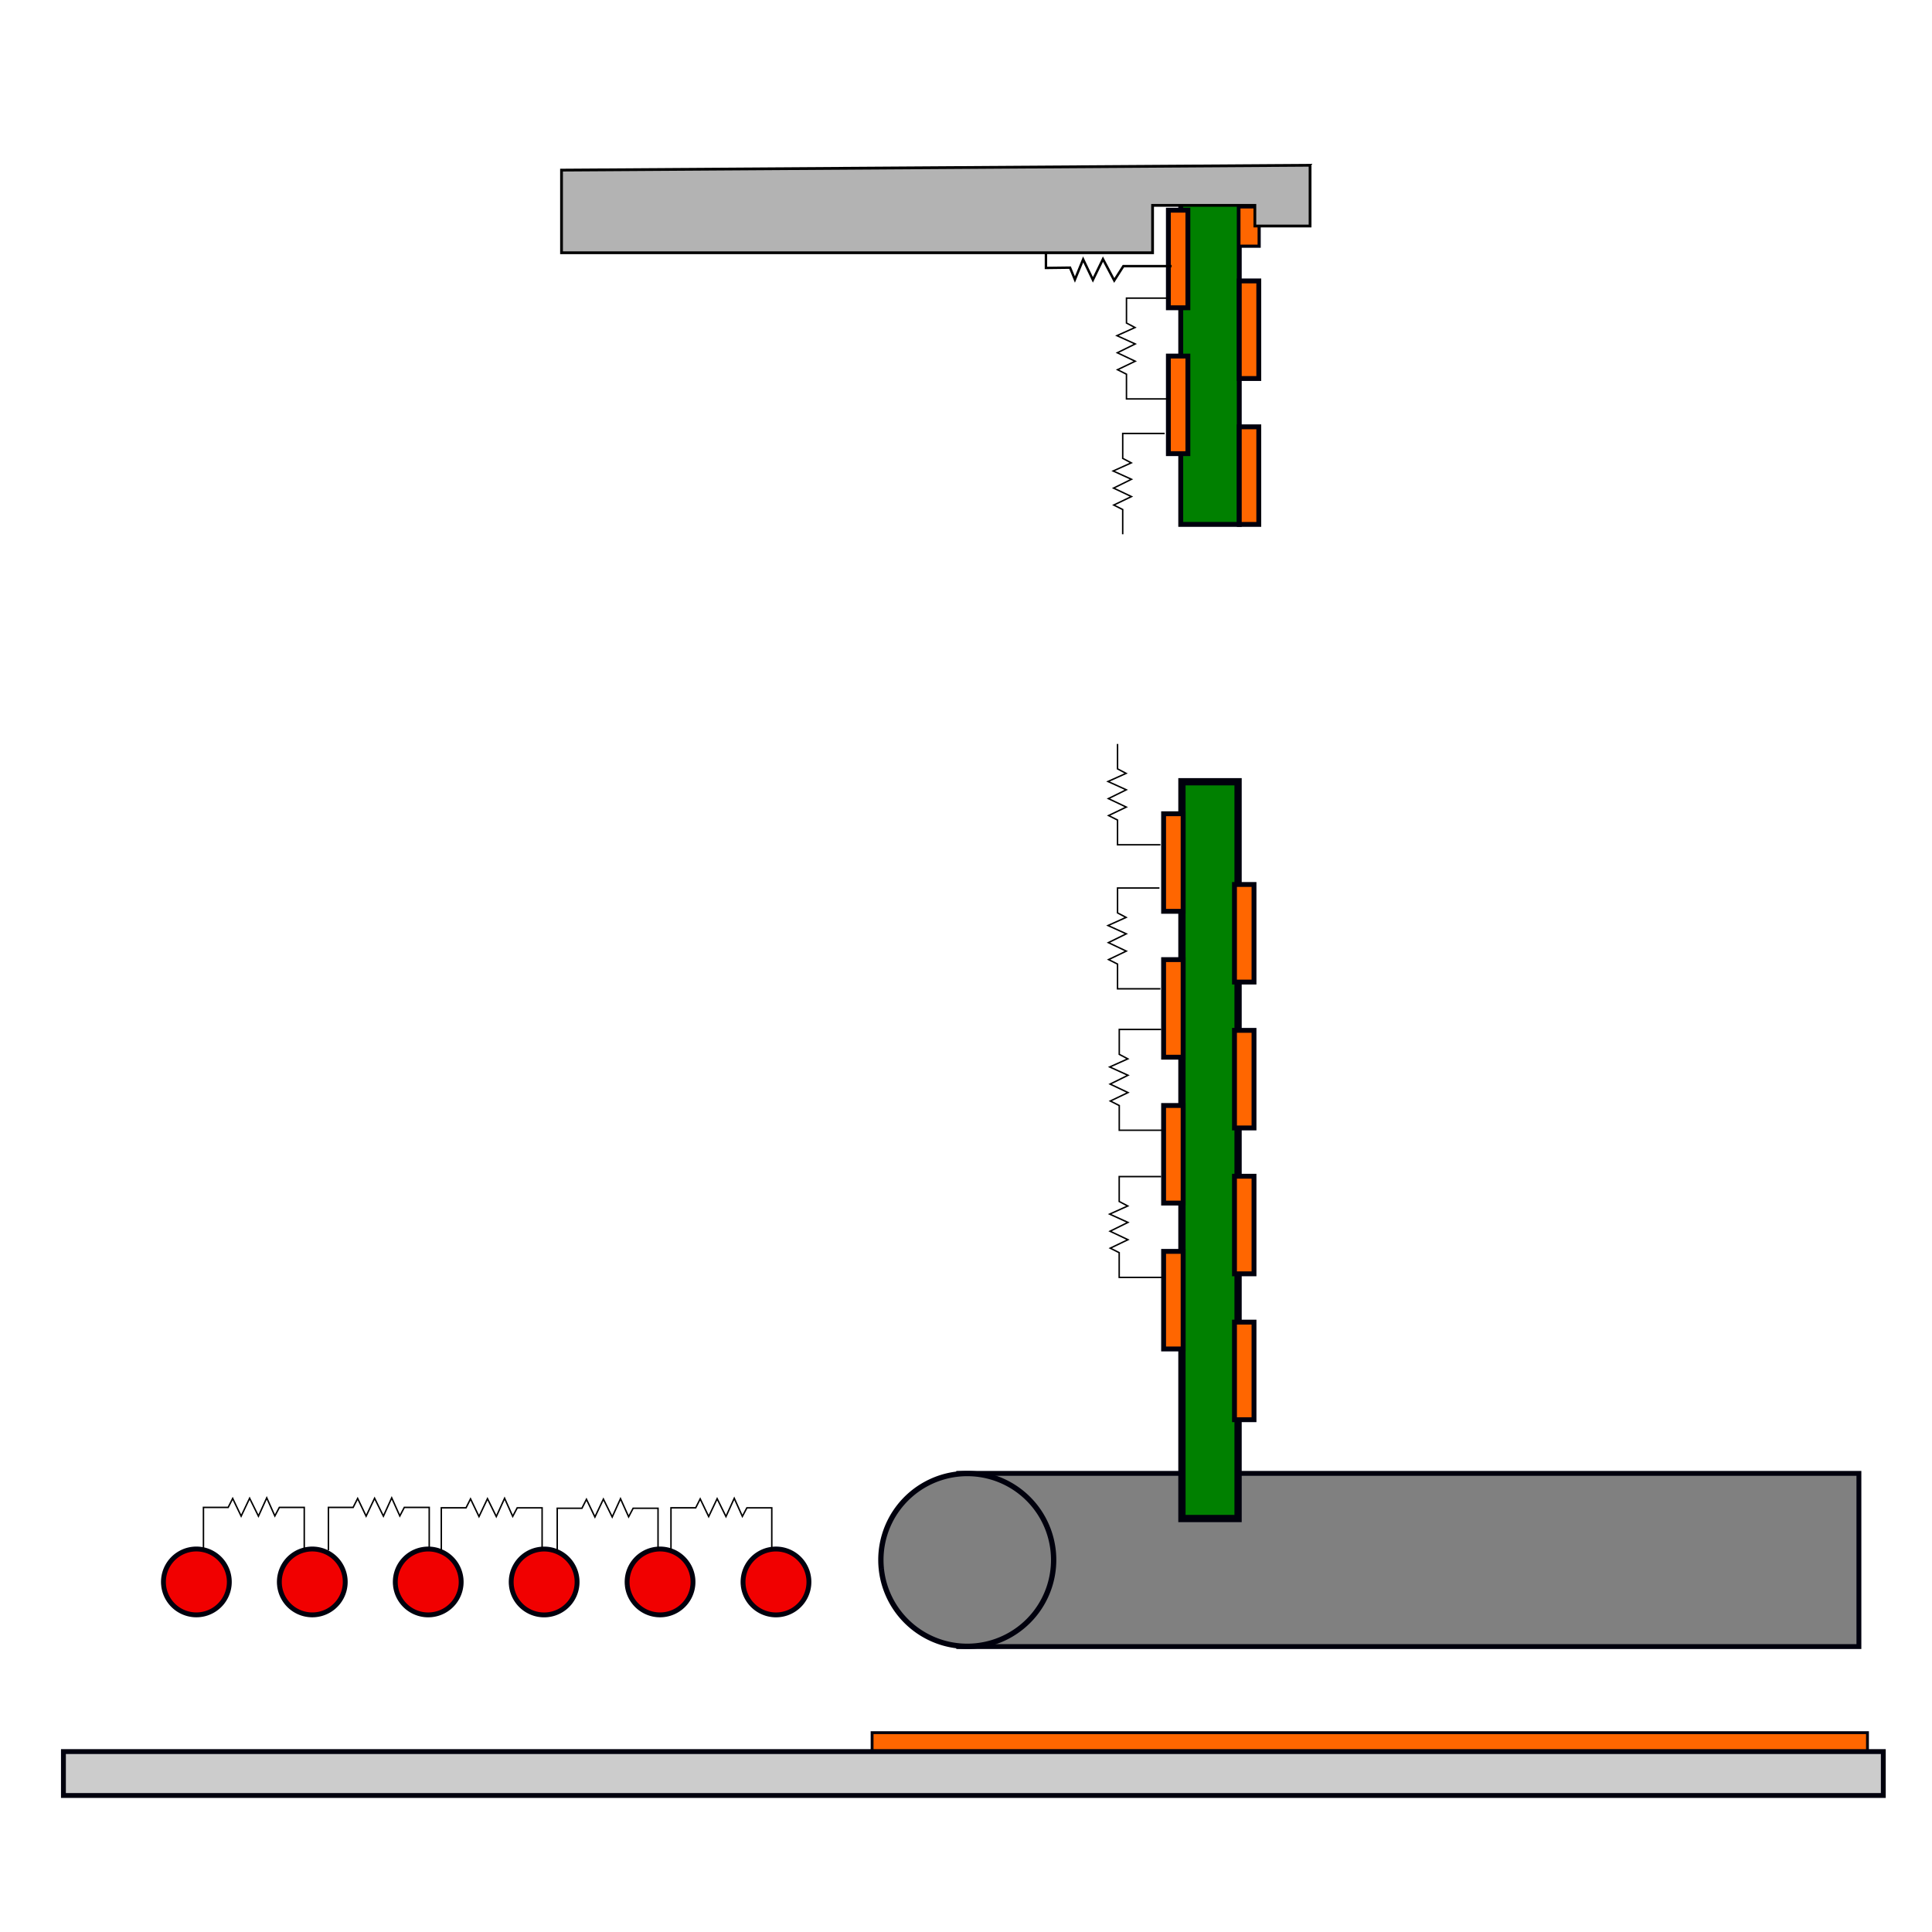 <?xml version="1.0" encoding="UTF-8" standalone="no"?>
<!-- Created with Inkscape (http://www.inkscape.org/) -->

<svg
   xmlns:dc="http://purl.org/dc/elements/1.1/"
   xmlns:cc="http://creativecommons.org/ns#"
   xmlns:rdf="http://www.w3.org/1999/02/22-rdf-syntax-ns#"
   xmlns:svg="http://www.w3.org/2000/svg"
   xmlns="http://www.w3.org/2000/svg"
   xmlns:sodipodi="http://sodipodi.sourceforge.net/DTD/sodipodi-0.dtd"
   xmlns:inkscape="http://www.inkscape.org/namespaces/inkscape"
   width="800"
   height="800"
   viewBox="0 0 211.667 211.667"
   version="1.1"
   id="svg8"
   inkscape:version="0.92.4 (33fec40, 2019-01-16)"
   sodipodi:docname="mythesis.svg">
  <defs
     id="defs2" />
  <sodipodi:namedview
     id="base"
     pagecolor="#ffffff"
     bordercolor="#666666"
     borderopacity="1.0"
     inkscape:pageopacity="0.0"
     inkscape:pageshadow="2"
     inkscape:zoom="0.98994949"
     inkscape:cx="269.86697"
     inkscape:cy="361.33153"
     inkscape:document-units="mm"
     inkscape:current-layer="layer1"
     showgrid="false"
     units="px"
     inkscape:window-width="1920"
     inkscape:window-height="1016"
     inkscape:window-x="0"
     inkscape:window-y="27"
     inkscape:window-maximized="1" />
  <g
     inkscape:label="Layer 1"
     inkscape:groupmode="layer"
     id="layer1"
     transform="translate(0,-85.333)">
    <path
       style="opacity:1;fill:#f10000;fill-opacity:1;stroke:#00000d;stroke-width:0.533;stroke-miterlimit:4;stroke-dasharray:none;stroke-dashoffset:0;stroke-opacity:1"
       id="path4747"
       sodipodi:type="arc"
       sodipodi:cx="21.515196"
       sodipodi:cy="258.64682"
       sodipodi:rx="3.6081386"
       sodipodi:ry="3.6081386"
       sodipodi:start="3.0386182"
       sodipodi:end="3.0381644"
       sodipodi:open="true"
       d="m 17.926,259.018 a 3.608,3.608 0 0 1 3.218,-3.96 3.608,3.608 0 0 1 3.96,3.217 3.608,3.608 0 0 1 -3.217,3.961 3.608,3.608 0 0 1 -3.961,-3.216" />
    <path
       style="opacity:1;fill:#f10000;fill-opacity:1;stroke:#00000d;stroke-width:0.533;stroke-miterlimit:4;stroke-dasharray:none;stroke-dashoffset:0;stroke-opacity:1"
       id="path4747-3"
       sodipodi:type="arc"
       sodipodi:cx="34.215374"
       sodipodi:cy="258.64844"
       sodipodi:rx="3.6081386"
       sodipodi:ry="3.6081386"
       sodipodi:start="3.0386182"
       sodipodi:end="3.0381644"
       sodipodi:open="true"
       d="m 30.626,259.019 a 3.608,3.608 0 0 1 3.218,-3.96 3.608,3.608 0 0 1 3.96,3.217 3.608,3.608 0 0 1 -3.217,3.961 3.608,3.608 0 0 1 -3.961,-3.216" />
    <rect
       style="opacity:1;fill:#808080;fill-opacity:1;stroke:#00000d;stroke-width:0.533;stroke-miterlimit:4;stroke-dasharray:none;stroke-dashoffset:0;stroke-opacity:1"
       id="rect4806"
       width="98.622"
       height="18.976"
       x="105.037"
       y="246.753" />
    <path
       style="opacity:1;fill:#808080;fill-opacity:1;stroke:#00000d;stroke-width:0.581;stroke-miterlimit:4;stroke-dasharray:none;stroke-dashoffset:0;stroke-opacity:1"
       id="path4808"
       sodipodi:type="arc"
       sodipodi:cx="105.97237"
       sodipodi:cy="256.23599"
       sodipodi:rx="9.4641466"
       sodipodi:ry="9.4641466"
       sodipodi:start="3.0386182"
       sodipodi:end="3.0381644"
       sodipodi:open="true"
       d="m 96.558,257.209 a 9.464,9.464 0 0 1 8.44,-10.387 9.464,9.464 0 0 1 10.388,8.439 9.464,9.464 0 0 1 -8.438,10.389 9.464,9.464 0 0 1 -10.39,-8.437" />
    <rect
       style="opacity:1;fill:#008000;fill-opacity:1;stroke:#00000d;stroke-width:0.537;stroke-miterlimit:4;stroke-dasharray:none;stroke-dashoffset:0;stroke-opacity:1"
       id="rect4810"
       width="6.411"
       height="35.276"
       x="129.36"
       y="107.508" />
    <rect
       style="opacity:1;fill:#008000;fill-opacity:1;stroke:#00000d;stroke-width:0.796;stroke-miterlimit:4;stroke-dasharray:none;stroke-dashoffset:0;stroke-opacity:1"
       id="rect4810-5"
       width="6.152"
       height="80.72"
       x="129.49"
       y="170.98" />
    <rect
       style="opacity:1;fill:#ff6600;fill-opacity:1;stroke:#00000d;stroke-width:0.533;stroke-miterlimit:4;stroke-dasharray:none;stroke-dashoffset:0;stroke-opacity:1"
       id="rect4827"
       width="2.138"
       height="10.691"
       x="135.249"
       y="230.183" />
    <rect
       style="opacity:1;fill:#ff6600;fill-opacity:1;stroke:#00000d;stroke-width:0.533;stroke-miterlimit:4;stroke-dasharray:none;stroke-dashoffset:0;stroke-opacity:1"
       id="rect4827-6"
       width="2.138"
       height="10.691"
       x="127.482"
       y="222.432" />
    <rect
       style="opacity:1;fill:#ff6600;fill-opacity:1;stroke:#00000d;stroke-width:0.533;stroke-miterlimit:4;stroke-dasharray:none;stroke-dashoffset:0;stroke-opacity:1"
       id="rect4827-3"
       width="2.138"
       height="10.691"
       x="135.249"
       y="214.2" />
    <rect
       style="opacity:1;fill:#ff6600;fill-opacity:1;stroke:#00000d;stroke-width:0.533;stroke-miterlimit:4;stroke-dasharray:none;stroke-dashoffset:0;stroke-opacity:1"
       id="rect4827-6-6"
       width="2.138"
       height="10.691"
       x="127.482"
       y="206.449" />
    <rect
       style="opacity:1;fill:#ff6600;fill-opacity:1;stroke:#00000d;stroke-width:0.533;stroke-miterlimit:4;stroke-dasharray:none;stroke-dashoffset:0;stroke-opacity:1"
       id="rect4827-3-0"
       width="2.138"
       height="10.691"
       x="135.249"
       y="198.218" />
    <rect
       style="opacity:1;fill:#ff6600;fill-opacity:1;stroke:#00000d;stroke-width:0.533;stroke-miterlimit:4;stroke-dasharray:none;stroke-dashoffset:0;stroke-opacity:1"
       id="rect4827-6-6-6"
       width="2.138"
       height="10.691"
       x="127.482"
       y="190.467" />
    <rect
       style="opacity:1;fill:#ff6600;fill-opacity:1;stroke:#00000d;stroke-width:0.533;stroke-miterlimit:4;stroke-dasharray:none;stroke-dashoffset:0;stroke-opacity:1"
       id="rect4827-3-0-2"
       width="2.138"
       height="10.691"
       x="135.249"
       y="182.235" />
    <rect
       style="opacity:1;fill:#ff6600;fill-opacity:1;stroke:#00000d;stroke-width:0.533;stroke-miterlimit:4;stroke-dasharray:none;stroke-dashoffset:0;stroke-opacity:1"
       id="rect4827-6-6-6-6"
       width="2.138"
       height="10.691"
       x="127.482"
       y="174.485" />
    <rect
       style="opacity:1;fill:#ff6600;fill-opacity:1;stroke:#00000d;stroke-width:0.533;stroke-miterlimit:4;stroke-dasharray:none;stroke-dashoffset:0;stroke-opacity:1"
       id="rect4827-3-0-2-1"
       width="2.138"
       height="10.691"
       x="135.773"
       y="132.095" />
    <rect
       style="opacity:1;fill:#ff6600;fill-opacity:1;stroke:#00000d;stroke-width:0.533;stroke-miterlimit:4;stroke-dasharray:none;stroke-dashoffset:0;stroke-opacity:1"
       id="rect4827-6-6-6-6-8"
       width="2.138"
       height="10.691"
       x="128.006"
       y="124.344" />
    <rect
       style="opacity:1;fill:#ff6600;fill-opacity:1;stroke:#00000d;stroke-width:0.533;stroke-miterlimit:4;stroke-dasharray:none;stroke-dashoffset:0;stroke-opacity:1"
       id="rect4827-3-0-2-1-7"
       width="2.138"
       height="10.691"
       x="135.773"
       y="116.112" />
    <rect
       style="opacity:1;fill:#ff6600;fill-opacity:1;stroke:#00000d;stroke-width:0.533;stroke-miterlimit:4;stroke-dasharray:none;stroke-dashoffset:0;stroke-opacity:1"
       id="rect4827-6-6-6-6-8-9"
       width="2.138"
       height="10.691"
       x="128.006"
       y="108.361" />
    <rect
       style="opacity:1;fill:#ff6600;fill-opacity:1;stroke:#00000d;stroke-width:0.345;stroke-miterlimit:4;stroke-dasharray:none;stroke-dashoffset:0;stroke-opacity:1"
       id="rect4827-3-0-2-1-7-2"
       width="2.218"
       height="4.305"
       x="135.733"
       y="108.001" />
    <rect
       style="opacity:1;fill:#ff6600;fill-opacity:1;stroke:#00000d;stroke-width:0.312;stroke-miterlimit:4;stroke-dasharray:none;stroke-dashoffset:0;stroke-opacity:1"
       id="rect5003"
       width="109.053"
       height="2.328"
       x="95.545"
       y="275.161" />
    <rect
       style="opacity:1;fill:#cccccc;fill-opacity:1;stroke:#00000d;stroke-width:0.533;stroke-miterlimit:4;stroke-dasharray:none;stroke-dashoffset:0;stroke-opacity:1"
       id="rect5005"
       width="199.383"
       height="4.811"
       x="6.949"
       y="277.233" />
    <path
       style="fill:none;stroke:#000000;stroke-width:0.161px;stroke-linecap:butt;stroke-linejoin:miter;stroke-opacity:1"
       d="m 22.29,255.181 v -4.701 h 2.709 l 0.493,-0.979 0.928,1.937 0.928,-1.959 0.966,1.959 0.909,-2.002 0.89,1.981 0.493,-0.936 h 2.728 v 4.592"
       id="path5036"
       inkscape:connector-curvature="0" />
    <path
       style="fill:none;stroke:#000000;stroke-width:0.161px;stroke-linecap:butt;stroke-linejoin:miter;stroke-opacity:1"
       d="m 35.981,255.181 v -4.701 h 2.709 l 0.493,-0.979 0.928,1.937 0.928,-1.959 0.966,1.959 0.909,-2.002 0.89,1.981 0.493,-0.936 h 2.728 v 4.592"
       id="path5036-0"
       inkscape:connector-curvature="0" />
    <path
       style="opacity:1;fill:#f10000;fill-opacity:1;stroke:#00000d;stroke-width:0.533;stroke-miterlimit:4;stroke-dasharray:none;stroke-dashoffset:0;stroke-opacity:1"
       id="path4747-2"
       sodipodi:type="arc"
       sodipodi:cx="46.915554"
       sodipodi:cy="258.65005"
       sodipodi:rx="3.6081386"
       sodipodi:ry="3.6081386"
       sodipodi:start="3.0386182"
       sodipodi:end="3.0381644"
       sodipodi:open="true"
       d="m 43.327,259.021 a 3.608,3.608 0 0 1 3.218,-3.96 3.608,3.608 0 0 1 3.96,3.217 3.608,3.608 0 0 1 -3.217,3.961 3.608,3.608 0 0 1 -3.961,-3.216" />
    <path
       style="opacity:1;fill:#f10000;fill-opacity:1;stroke:#00000d;stroke-width:0.533;stroke-miterlimit:4;stroke-dasharray:none;stroke-dashoffset:0;stroke-opacity:1"
       id="path4747-3-3"
       sodipodi:type="arc"
       sodipodi:cx="59.61573"
       sodipodi:cy="258.65167"
       sodipodi:rx="3.6081386"
       sodipodi:ry="3.6081386"
       sodipodi:start="3.0386182"
       sodipodi:end="3.0381644"
       sodipodi:open="true"
       d="m 56.027,259.023 a 3.608,3.608 0 0 1 3.218,-3.96 3.608,3.608 0 0 1 3.96,3.217 3.608,3.608 0 0 1 -3.217,3.961 3.608,3.608 0 0 1 -3.961,-3.216" />
    <path
       style="opacity:1;fill:#f10000;fill-opacity:1;stroke:#00000d;stroke-width:0.533;stroke-miterlimit:4;stroke-dasharray:none;stroke-dashoffset:0;stroke-opacity:1"
       id="path4747-2-7"
       sodipodi:type="arc"
       sodipodi:cx="72.315407"
       sodipodi:cy="258.64844"
       sodipodi:rx="3.6081386"
       sodipodi:ry="3.6081386"
       sodipodi:start="3.0386182"
       sodipodi:end="3.0381644"
       sodipodi:open="true"
       d="m 68.726,259.019 a 3.608,3.608 0 0 1 3.218,-3.96 3.608,3.608 0 0 1 3.96,3.217 3.608,3.608 0 0 1 -3.217,3.961 3.608,3.608 0 0 1 -3.961,-3.216" />
    <path
       style="opacity:1;fill:#f10000;fill-opacity:1;stroke:#00000d;stroke-width:0.533;stroke-miterlimit:4;stroke-dasharray:none;stroke-dashoffset:0;stroke-opacity:1"
       id="path4747-3-3-5"
       sodipodi:type="arc"
       sodipodi:cx="85.015579"
       sodipodi:cy="258.65005"
       sodipodi:rx="3.6081386"
       sodipodi:ry="3.6081386"
       sodipodi:start="3.0386182"
       sodipodi:end="3.0381644"
       sodipodi:open="true"
       d="m 81.427,259.021 a 3.608,3.608 0 0 1 3.218,-3.96 3.608,3.608 0 0 1 3.96,3.217 3.608,3.608 0 0 1 -3.217,3.961 3.608,3.608 0 0 1 -3.961,-3.216" />
    <path
       style="fill:none;stroke:#000000;stroke-width:0.161px;stroke-linecap:butt;stroke-linejoin:miter;stroke-opacity:1"
       d="m 48.349,255.228 v -4.701 h 2.709 l 0.493,-0.979 0.928,1.937 0.928,-1.959 0.966,1.959 0.909,-2.002 0.89,1.981 0.493,-0.936 h 2.728 v 4.592"
       id="path5036-0-9"
       inkscape:connector-curvature="0" />
    <path
       style="fill:none;stroke:#000000;stroke-width:0.161px;stroke-linecap:butt;stroke-linejoin:miter;stroke-opacity:1"
       d="m 61.049,255.275 v -4.701 h 2.709 l 0.493,-0.979 0.928,1.937 0.928,-1.959 0.966,1.959 0.909,-2.002 0.89,1.981 0.493,-0.936 h 2.728 v 4.592"
       id="path5036-0-9-2"
       inkscape:connector-curvature="0" />
    <path
       style="fill:none;stroke:#000000;stroke-width:0.161px;stroke-linecap:butt;stroke-linejoin:miter;stroke-opacity:1"
       d="m 73.511,255.228 v -4.701 h 2.709 l 0.493,-0.979 0.928,1.937 0.928,-1.959 0.966,1.959 0.909,-2.002 0.89,1.981 0.493,-0.936 h 2.728 v 4.592"
       id="path5036-0-9-2-2"
       inkscape:connector-curvature="0" />
    <path
       style="fill:none;stroke:#000000;stroke-width:0.161px;stroke-linecap:butt;stroke-linejoin:miter;stroke-opacity:1"
       d="m 127.318,225.282 h -4.701 v -2.709 l -0.979,-0.493 1.937,-0.928 -1.959,-0.928 1.959,-0.966 -2.002,-0.909 1.981,-0.89 -0.936,-0.493 v -2.728 h 4.592"
       id="path5036-0-9-2-2-8"
       inkscape:connector-curvature="0" />
    <path
       style="fill:none;stroke:#000000;stroke-width:0.161px;stroke-linecap:butt;stroke-linejoin:miter;stroke-opacity:1"
       d="m 127.325,209.162 h -4.701 v -2.709 l -0.979,-0.493 1.937,-0.928 -1.959,-0.928 1.959,-0.966 -2.002,-0.909 1.981,-0.89 -0.936,-0.493 v -2.728 h 4.592"
       id="path5036-0-9-2-2-8-9"
       inkscape:connector-curvature="0" />
    <path
       style="fill:none;stroke:#000000;stroke-width:0.161px;stroke-linecap:butt;stroke-linejoin:miter;stroke-opacity:1"
       d="m 127.136,193.665 h -4.701 v -2.709 l -0.979,-0.493 1.937,-0.928 -1.959,-0.928 1.959,-0.966 -2.002,-0.909 1.981,-0.89 -0.936,-0.493 v -2.728 h 4.592"
       id="path5036-0-9-2-2-8-9-7"
       inkscape:connector-curvature="0" />
    <path
       style="fill:none;stroke:#000000;stroke-width:0.161px;stroke-linecap:butt;stroke-linejoin:miter;stroke-opacity:1"
       d="m 128.115,129.039 h -4.701 v -2.709 l -0.979,-0.493 1.937,-0.928 -1.959,-0.928 1.959,-0.966 -2.002,-0.909 1.981,-0.89 -0.936,-0.493 v -2.728 h 4.592"
       id="path5036-0-9-2-2-8-9-7-3"
       inkscape:connector-curvature="0" />
    <path
       style="fill:none;stroke:#000000;stroke-width:0.161px;stroke-linecap:butt;stroke-linejoin:miter;stroke-opacity:1"
       d="m 123.002,143.867 v 0 -2.709 l -0.979,-0.493 1.937,-0.928 -1.959,-0.928 1.959,-0.966 -2.002,-0.909 1.981,-0.89 -0.936,-0.493 v -2.728 h 4.592"
       id="path5036-0-9-2-2-8-9-7-3-6"
       inkscape:connector-curvature="0"
       sodipodi:nodetypes="cccccccccccc" />
    <path
       style="fill:none;stroke:#000000;stroke-width:0.161px;stroke-linecap:butt;stroke-linejoin:miter;stroke-opacity:1"
       d="m 127.136,177.885 h -4.701 v -2.709 l -0.979,-0.493 1.937,-0.928 -1.959,-0.928 1.959,-0.966 -2.002,-0.909 1.981,-0.89 -0.936,-0.493 v -2.728 0"
       id="path5036-0-9-2-2-8-9-7-9"
       inkscape:connector-curvature="0"
       sodipodi:nodetypes="cccccccccccc" />
    <path
       style="fill:#b3b3b3;stroke:#000000;stroke-width:0.305px;stroke-linecap:butt;stroke-linejoin:miter;stroke-opacity:1"
       d="m 61.52,103.971 v 9.055 h 64.754 v -5.193 h 11.207 v 2.264 h 6.048 V 103.438 Z"
       id="path5254"
       inkscape:connector-curvature="0" />
    <path
       style="fill:none;stroke:#000000;stroke-width:0.265px;stroke-linecap:butt;stroke-linejoin:miter;stroke-opacity:1"
       d="m 128.356,114.488 h -5.279 l -1.002,1.57 -1.236,-2.339 -1.102,2.272 -1.069,-2.238 -0.902,2.205 -0.535,-1.303 -2.639,0.033 v -1.67"
       id="path5271"
       inkscape:connector-curvature="0" />
  </g>
</svg>
